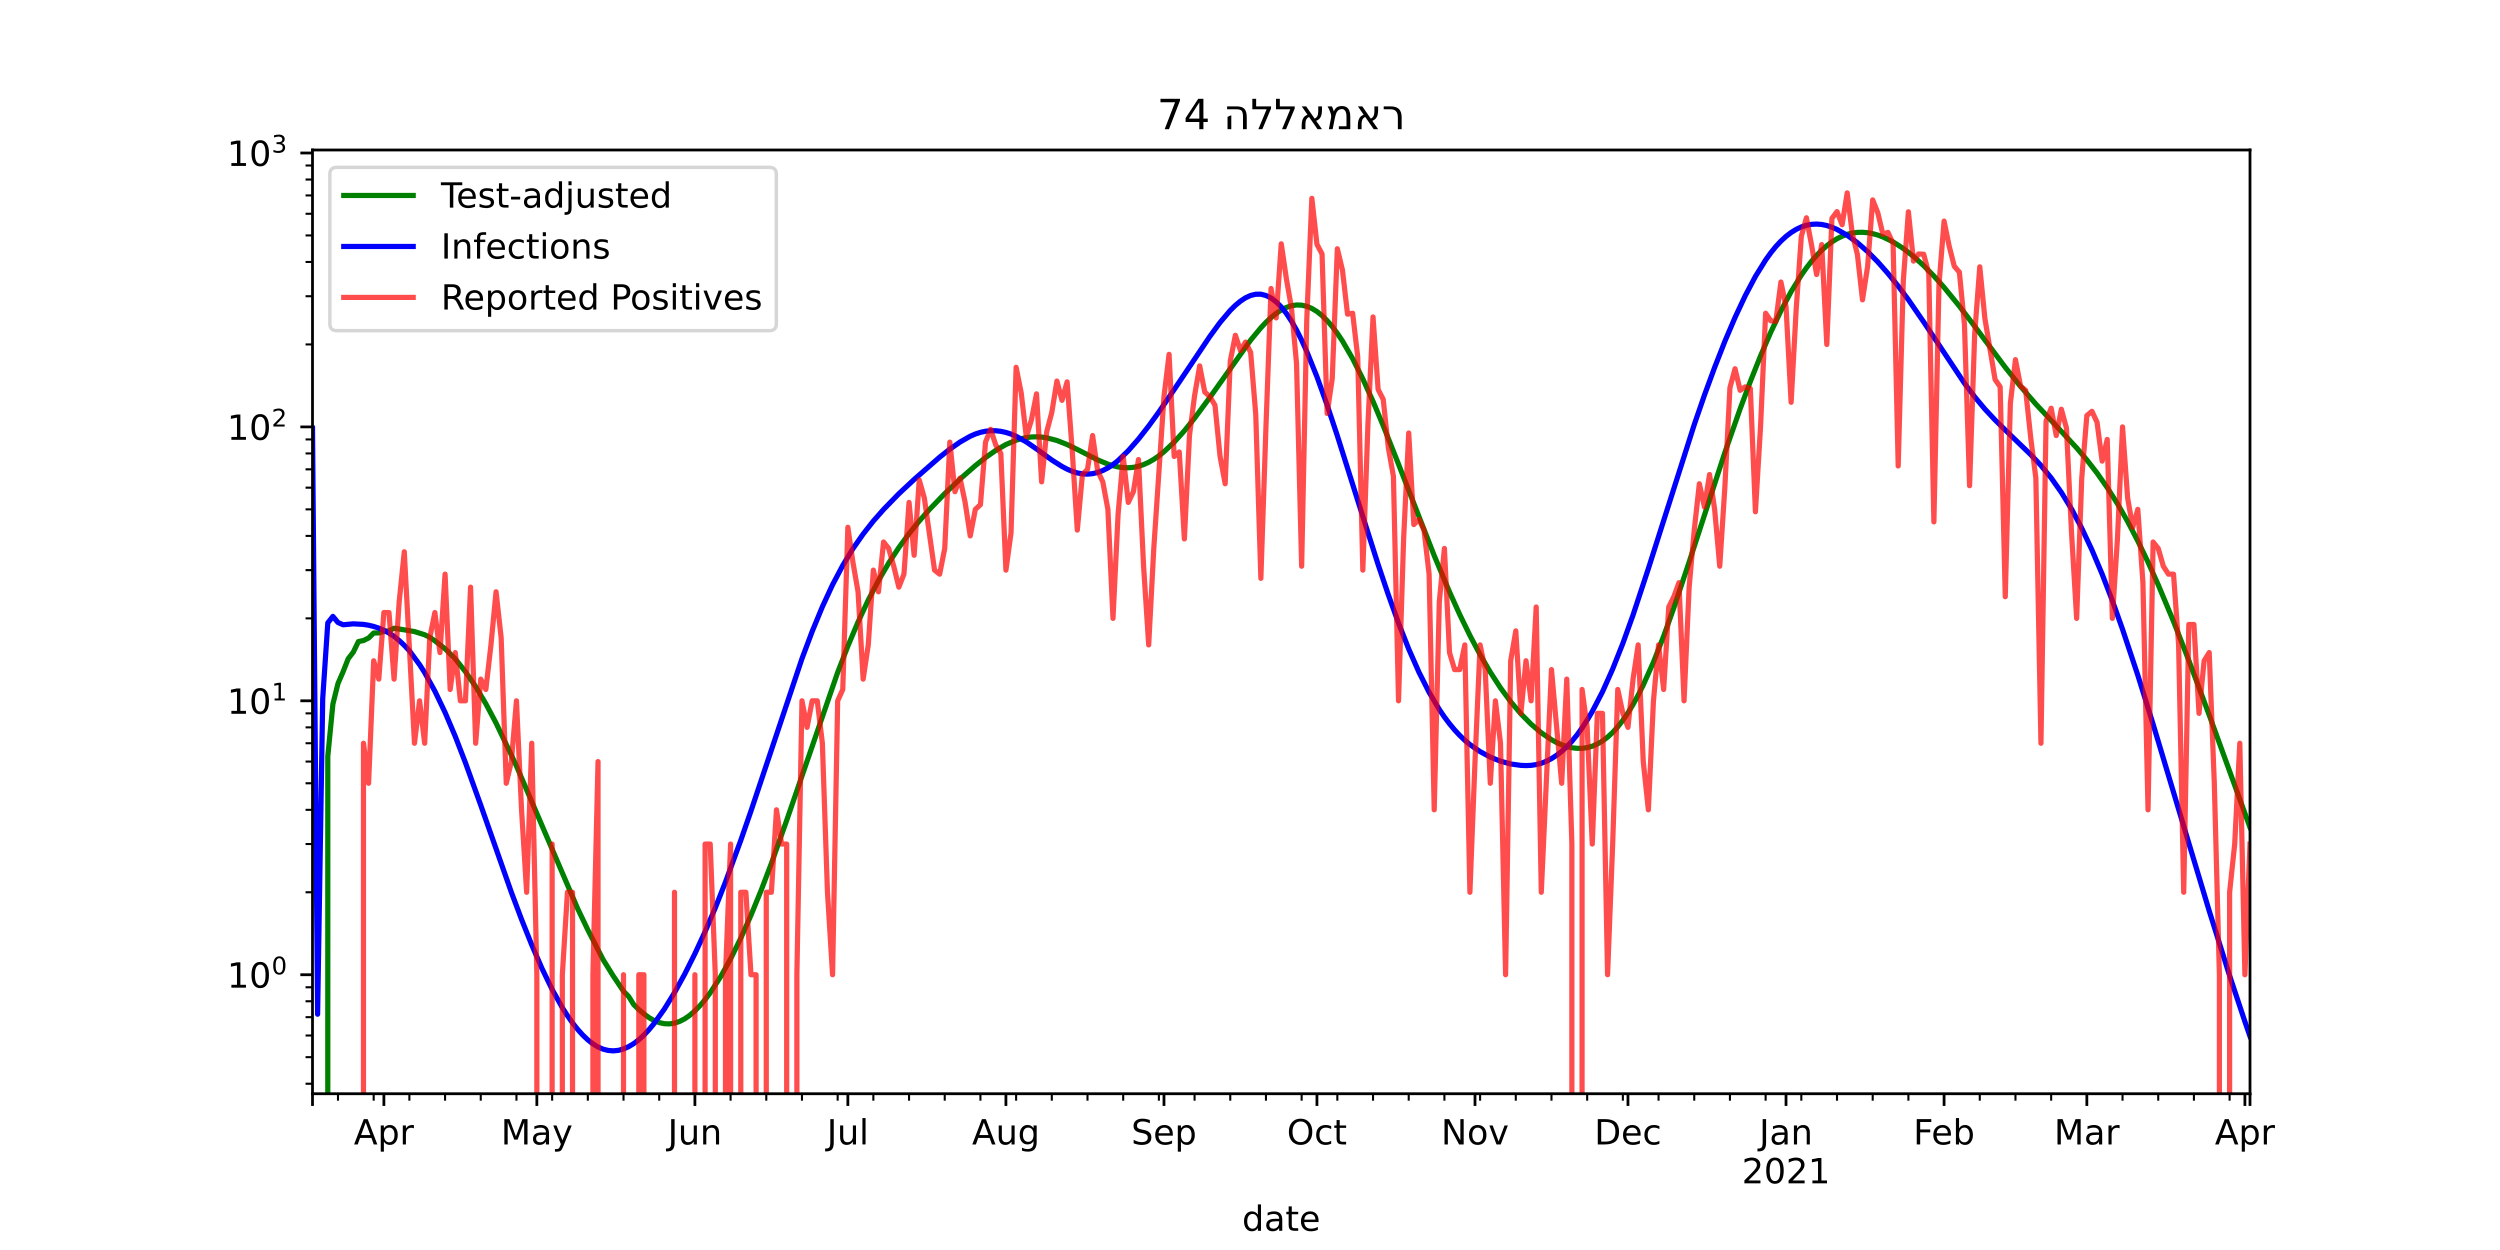 <?xml version="1.0" encoding="utf-8" standalone="no"?>
<!DOCTYPE svg PUBLIC "-//W3C//DTD SVG 1.1//EN"
  "http://www.w3.org/Graphics/SVG/1.1/DTD/svg11.dtd">
<!-- Created with matplotlib (https://matplotlib.org/) -->
<svg height="360pt" version="1.1" viewBox="0 0 720 360" width="720pt" xmlns="http://www.w3.org/2000/svg" xmlns:xlink="http://www.w3.org/1999/xlink">
 <defs>
  <style type="text/css">*{stroke-linecap:butt;stroke-linejoin:round;}</style>
 </defs>
 <g id="figure_1">
  <g id="patch_1">
   <path d="M 0 360 
L 720 360 
L 720 0 
L 0 0 
z
" style="fill:#ffffff;"/>
  </g>
  <g id="axes_1">
   <g id="patch_2">
    <path d="M 90 315 
L 648 315 
L 648 43.2 
L 90 43.2 
z
" style="fill:#ffffff;"/>
   </g>
   <g id="matplotlib.axis_1">
    <g id="xtick_1">
     <g id="line2d_1">
      <defs>
       <path d="M 0 0 
L 0 3.5 
" id="m8ca5c18ca2" style="stroke:#000000;stroke-width:0.8;"/>
      </defs>
      <g>
       <use style="stroke:#000000;stroke-width:0.8;" x="90" xlink:href="#m8ca5c18ca2" y="315"/>
      </g>
     </g>
    </g>
    <g id="xtick_2">
     <g id="line2d_2">
      <g>
       <use style="stroke:#000000;stroke-width:0.8;" x="110.558" xlink:href="#m8ca5c18ca2" y="315"/>
      </g>
     </g>
     <g id="text_1">
      <!-- Apr -->
      <g transform="translate(101.908 329.598)scale(0.1 -0.1)">
       <defs>
        <path d="M 34.188 63.188 
L 20.797 26.906 
L 47.609 26.906 
z
M 28.609 72.906 
L 39.797 72.906 
L 67.578 0 
L 57.328 0 
L 50.688 18.703 
L 17.828 18.703 
L 11.188 0 
L 0.781 0 
z
" id="DejaVuSans-65"/>
        <path d="M 18.109 8.203 
L 18.109 -20.797 
L 9.078 -20.797 
L 9.078 54.688 
L 18.109 54.688 
L 18.109 46.391 
Q 20.953 51.266 25.266 53.625 
Q 29.594 56 35.594 56 
Q 45.562 56 51.781 48.094 
Q 58.016 40.188 58.016 27.297 
Q 58.016 14.406 51.781 6.484 
Q 45.562 -1.422 35.594 -1.422 
Q 29.594 -1.422 25.266 0.953 
Q 20.953 3.328 18.109 8.203 
z
M 48.688 27.297 
Q 48.688 37.203 44.609 42.844 
Q 40.531 48.484 33.406 48.484 
Q 26.266 48.484 22.188 42.844 
Q 18.109 37.203 18.109 27.297 
Q 18.109 17.391 22.188 11.75 
Q 26.266 6.109 33.406 6.109 
Q 40.531 6.109 44.609 11.75 
Q 48.688 17.391 48.688 27.297 
z
" id="DejaVuSans-112"/>
        <path d="M 41.109 46.297 
Q 39.594 47.172 37.812 47.578 
Q 36.031 48 33.891 48 
Q 26.266 48 22.188 43.047 
Q 18.109 38.094 18.109 28.812 
L 18.109 0 
L 9.078 0 
L 9.078 54.688 
L 18.109 54.688 
L 18.109 46.188 
Q 20.953 51.172 25.484 53.578 
Q 30.031 56 36.531 56 
Q 37.453 56 38.578 55.875 
Q 39.703 55.766 41.062 55.516 
z
" id="DejaVuSans-114"/>
       </defs>
       <use xlink:href="#DejaVuSans-65"/>
       <use x="68.408" xlink:href="#DejaVuSans-112"/>
       <use x="131.885" xlink:href="#DejaVuSans-114"/>
      </g>
     </g>
    </g>
    <g id="xtick_3">
     <g id="line2d_3">
      <g>
       <use style="stroke:#000000;stroke-width:0.8;" x="154.611" xlink:href="#m8ca5c18ca2" y="315"/>
      </g>
     </g>
     <g id="text_2">
      <!-- May -->
      <g transform="translate(144.273 329.598)scale(0.1 -0.1)">
       <defs>
        <path d="M 9.812 72.906 
L 24.516 72.906 
L 43.109 23.297 
L 61.812 72.906 
L 76.516 72.906 
L 76.516 0 
L 66.891 0 
L 66.891 64.016 
L 48.094 14.016 
L 38.188 14.016 
L 19.391 64.016 
L 19.391 0 
L 9.812 0 
z
" id="DejaVuSans-77"/>
        <path d="M 34.281 27.484 
Q 23.391 27.484 19.188 25 
Q 14.984 22.516 14.984 16.5 
Q 14.984 11.719 18.141 8.906 
Q 21.297 6.109 26.703 6.109 
Q 34.188 6.109 38.703 11.406 
Q 43.219 16.703 43.219 25.484 
L 43.219 27.484 
z
M 52.203 31.203 
L 52.203 0 
L 43.219 0 
L 43.219 8.297 
Q 40.141 3.328 35.547 0.953 
Q 30.953 -1.422 24.312 -1.422 
Q 15.922 -1.422 10.953 3.297 
Q 6 8.016 6 15.922 
Q 6 25.141 12.172 29.828 
Q 18.359 34.516 30.609 34.516 
L 43.219 34.516 
L 43.219 35.406 
Q 43.219 41.609 39.141 45 
Q 35.062 48.391 27.688 48.391 
Q 23 48.391 18.547 47.266 
Q 14.109 46.141 10.016 43.891 
L 10.016 52.203 
Q 14.938 54.109 19.578 55.047 
Q 24.219 56 28.609 56 
Q 40.484 56 46.344 49.844 
Q 52.203 43.703 52.203 31.203 
z
" id="DejaVuSans-97"/>
        <path d="M 32.172 -5.078 
Q 28.375 -14.844 24.75 -17.812 
Q 21.141 -20.797 15.094 -20.797 
L 7.906 -20.797 
L 7.906 -13.281 
L 13.188 -13.281 
Q 16.891 -13.281 18.938 -11.516 
Q 21 -9.766 23.484 -3.219 
L 25.094 0.875 
L 2.984 54.688 
L 12.5 54.688 
L 29.594 11.922 
L 46.688 54.688 
L 56.203 54.688 
z
" id="DejaVuSans-121"/>
       </defs>
       <use xlink:href="#DejaVuSans-77"/>
       <use x="86.279" xlink:href="#DejaVuSans-97"/>
       <use x="147.559" xlink:href="#DejaVuSans-121"/>
      </g>
     </g>
    </g>
    <g id="xtick_4">
     <g id="line2d_4">
      <g>
       <use style="stroke:#000000;stroke-width:0.8;" x="200.132" xlink:href="#m8ca5c18ca2" y="315"/>
      </g>
     </g>
     <g id="text_3">
      <!-- Jun -->
      <g transform="translate(192.319 329.598)scale(0.1 -0.1)">
       <defs>
        <path d="M 9.812 72.906 
L 19.672 72.906 
L 19.672 5.078 
Q 19.672 -8.109 14.672 -14.062 
Q 9.672 -20.016 -1.422 -20.016 
L -5.172 -20.016 
L -5.172 -11.719 
L -2.094 -11.719 
Q 4.438 -11.719 7.125 -8.047 
Q 9.812 -4.391 9.812 5.078 
z
" id="DejaVuSans-74"/>
        <path d="M 8.5 21.578 
L 8.5 54.688 
L 17.484 54.688 
L 17.484 21.922 
Q 17.484 14.156 20.5 10.266 
Q 23.531 6.391 29.594 6.391 
Q 36.859 6.391 41.078 11.031 
Q 45.312 15.672 45.312 23.688 
L 45.312 54.688 
L 54.297 54.688 
L 54.297 0 
L 45.312 0 
L 45.312 8.406 
Q 42.047 3.422 37.719 1 
Q 33.406 -1.422 27.688 -1.422 
Q 18.266 -1.422 13.375 4.438 
Q 8.5 10.297 8.5 21.578 
z
M 31.109 56 
z
" id="DejaVuSans-117"/>
        <path d="M 54.891 33.016 
L 54.891 0 
L 45.906 0 
L 45.906 32.719 
Q 45.906 40.484 42.875 44.328 
Q 39.844 48.188 33.797 48.188 
Q 26.516 48.188 22.312 43.547 
Q 18.109 38.922 18.109 30.906 
L 18.109 0 
L 9.078 0 
L 9.078 54.688 
L 18.109 54.688 
L 18.109 46.188 
Q 21.344 51.125 25.703 53.562 
Q 30.078 56 35.797 56 
Q 45.219 56 50.047 50.172 
Q 54.891 44.344 54.891 33.016 
z
" id="DejaVuSans-110"/>
       </defs>
       <use xlink:href="#DejaVuSans-74"/>
       <use x="29.492" xlink:href="#DejaVuSans-117"/>
       <use x="92.871" xlink:href="#DejaVuSans-110"/>
      </g>
     </g>
    </g>
    <g id="xtick_5">
     <g id="line2d_5">
      <g>
       <use style="stroke:#000000;stroke-width:0.8;" x="244.184" xlink:href="#m8ca5c18ca2" y="315"/>
      </g>
     </g>
     <g id="text_4">
      <!-- Jul -->
      <g transform="translate(238.151 329.598)scale(0.1 -0.1)">
       <defs>
        <path d="M 9.422 75.984 
L 18.406 75.984 
L 18.406 0 
L 9.422 0 
z
" id="DejaVuSans-108"/>
       </defs>
       <use xlink:href="#DejaVuSans-74"/>
       <use x="29.492" xlink:href="#DejaVuSans-117"/>
       <use x="92.871" xlink:href="#DejaVuSans-108"/>
      </g>
     </g>
    </g>
    <g id="xtick_6">
     <g id="line2d_6">
      <g>
       <use style="stroke:#000000;stroke-width:0.8;" x="289.705" xlink:href="#m8ca5c18ca2" y="315"/>
      </g>
     </g>
     <g id="text_5">
      <!-- Aug -->
      <g transform="translate(279.942 329.598)scale(0.1 -0.1)">
       <defs>
        <path d="M 45.406 27.984 
Q 45.406 37.75 41.375 43.109 
Q 37.359 48.484 30.078 48.484 
Q 22.859 48.484 18.828 43.109 
Q 14.797 37.75 14.797 27.984 
Q 14.797 18.266 18.828 12.891 
Q 22.859 7.516 30.078 7.516 
Q 37.359 7.516 41.375 12.891 
Q 45.406 18.266 45.406 27.984 
z
M 54.391 6.781 
Q 54.391 -7.172 48.188 -13.984 
Q 42 -20.797 29.203 -20.797 
Q 24.469 -20.797 20.266 -20.094 
Q 16.062 -19.391 12.109 -17.922 
L 12.109 -9.188 
Q 16.062 -11.328 19.922 -12.344 
Q 23.781 -13.375 27.781 -13.375 
Q 36.625 -13.375 41.016 -8.766 
Q 45.406 -4.156 45.406 5.172 
L 45.406 9.625 
Q 42.625 4.781 38.281 2.391 
Q 33.938 0 27.875 0 
Q 17.828 0 11.672 7.656 
Q 5.516 15.328 5.516 27.984 
Q 5.516 40.672 11.672 48.328 
Q 17.828 56 27.875 56 
Q 33.938 56 38.281 53.609 
Q 42.625 51.219 45.406 46.391 
L 45.406 54.688 
L 54.391 54.688 
z
" id="DejaVuSans-103"/>
       </defs>
       <use xlink:href="#DejaVuSans-65"/>
       <use x="68.408" xlink:href="#DejaVuSans-117"/>
       <use x="131.787" xlink:href="#DejaVuSans-103"/>
      </g>
     </g>
    </g>
    <g id="xtick_7">
     <g id="line2d_7">
      <g>
       <use style="stroke:#000000;stroke-width:0.8;" x="335.226" xlink:href="#m8ca5c18ca2" y="315"/>
      </g>
     </g>
     <g id="text_6">
      <!-- Sep -->
      <g transform="translate(325.801 329.598)scale(0.1 -0.1)">
       <defs>
        <path d="M 53.516 70.516 
L 53.516 60.891 
Q 47.906 63.578 42.922 64.891 
Q 37.938 66.219 33.297 66.219 
Q 25.25 66.219 20.875 63.094 
Q 16.5 59.969 16.5 54.203 
Q 16.5 49.359 19.406 46.891 
Q 22.312 44.438 30.422 42.922 
L 36.375 41.703 
Q 47.406 39.594 52.656 34.297 
Q 57.906 29 57.906 20.125 
Q 57.906 9.516 50.797 4.047 
Q 43.703 -1.422 29.984 -1.422 
Q 24.812 -1.422 18.969 -0.25 
Q 13.141 0.922 6.891 3.219 
L 6.891 13.375 
Q 12.891 10.016 18.656 8.297 
Q 24.422 6.594 29.984 6.594 
Q 38.422 6.594 43.016 9.906 
Q 47.609 13.234 47.609 19.391 
Q 47.609 24.75 44.312 27.781 
Q 41.016 30.812 33.5 32.328 
L 27.484 33.5 
Q 16.453 35.688 11.516 40.375 
Q 6.594 45.062 6.594 53.422 
Q 6.594 63.094 13.406 68.656 
Q 20.219 74.219 32.172 74.219 
Q 37.312 74.219 42.625 73.281 
Q 47.953 72.359 53.516 70.516 
z
" id="DejaVuSans-83"/>
        <path d="M 56.203 29.594 
L 56.203 25.203 
L 14.891 25.203 
Q 15.484 15.922 20.484 11.062 
Q 25.484 6.203 34.422 6.203 
Q 39.594 6.203 44.453 7.469 
Q 49.312 8.734 54.109 11.281 
L 54.109 2.781 
Q 49.266 0.734 44.188 -0.344 
Q 39.109 -1.422 33.891 -1.422 
Q 20.797 -1.422 13.156 6.188 
Q 5.516 13.812 5.516 26.812 
Q 5.516 40.234 12.766 48.109 
Q 20.016 56 32.328 56 
Q 43.359 56 49.781 48.891 
Q 56.203 41.797 56.203 29.594 
z
M 47.219 32.234 
Q 47.125 39.594 43.094 43.984 
Q 39.062 48.391 32.422 48.391 
Q 24.906 48.391 20.391 44.141 
Q 15.875 39.891 15.188 32.172 
z
" id="DejaVuSans-101"/>
       </defs>
       <use xlink:href="#DejaVuSans-83"/>
       <use x="63.477" xlink:href="#DejaVuSans-101"/>
       <use x="125" xlink:href="#DejaVuSans-112"/>
      </g>
     </g>
    </g>
    <g id="xtick_8">
     <g id="line2d_8">
      <g>
       <use style="stroke:#000000;stroke-width:0.8;" x="379.279" xlink:href="#m8ca5c18ca2" y="315"/>
      </g>
     </g>
     <g id="text_7">
      <!-- Oct -->
      <g transform="translate(370.634 329.598)scale(0.1 -0.1)">
       <defs>
        <path d="M 39.406 66.219 
Q 28.656 66.219 22.328 58.203 
Q 16.016 50.203 16.016 36.375 
Q 16.016 22.609 22.328 14.594 
Q 28.656 6.594 39.406 6.594 
Q 50.141 6.594 56.422 14.594 
Q 62.703 22.609 62.703 36.375 
Q 62.703 50.203 56.422 58.203 
Q 50.141 66.219 39.406 66.219 
z
M 39.406 74.219 
Q 54.734 74.219 63.906 63.938 
Q 73.094 53.656 73.094 36.375 
Q 73.094 19.141 63.906 8.859 
Q 54.734 -1.422 39.406 -1.422 
Q 24.031 -1.422 14.812 8.828 
Q 5.609 19.094 5.609 36.375 
Q 5.609 53.656 14.812 63.938 
Q 24.031 74.219 39.406 74.219 
z
" id="DejaVuSans-79"/>
        <path d="M 48.781 52.594 
L 48.781 44.188 
Q 44.969 46.297 41.141 47.344 
Q 37.312 48.391 33.406 48.391 
Q 24.656 48.391 19.812 42.844 
Q 14.984 37.312 14.984 27.297 
Q 14.984 17.281 19.812 11.734 
Q 24.656 6.203 33.406 6.203 
Q 37.312 6.203 41.141 7.25 
Q 44.969 8.297 48.781 10.406 
L 48.781 2.094 
Q 45.016 0.344 40.984 -0.531 
Q 36.969 -1.422 32.422 -1.422 
Q 20.062 -1.422 12.781 6.344 
Q 5.516 14.109 5.516 27.297 
Q 5.516 40.672 12.859 48.328 
Q 20.219 56 33.016 56 
Q 37.156 56 41.109 55.141 
Q 45.062 54.297 48.781 52.594 
z
" id="DejaVuSans-99"/>
        <path d="M 18.312 70.219 
L 18.312 54.688 
L 36.812 54.688 
L 36.812 47.703 
L 18.312 47.703 
L 18.312 18.016 
Q 18.312 11.328 20.141 9.422 
Q 21.969 7.516 27.594 7.516 
L 36.812 7.516 
L 36.812 0 
L 27.594 0 
Q 17.188 0 13.234 3.875 
Q 9.281 7.766 9.281 18.016 
L 9.281 47.703 
L 2.688 47.703 
L 2.688 54.688 
L 9.281 54.688 
L 9.281 70.219 
z
" id="DejaVuSans-116"/>
       </defs>
       <use xlink:href="#DejaVuSans-79"/>
       <use x="78.711" xlink:href="#DejaVuSans-99"/>
       <use x="133.691" xlink:href="#DejaVuSans-116"/>
      </g>
     </g>
    </g>
    <g id="xtick_9">
     <g id="line2d_9">
      <g>
       <use style="stroke:#000000;stroke-width:0.8;" x="424.8" xlink:href="#m8ca5c18ca2" y="315"/>
      </g>
     </g>
     <g id="text_8">
      <!-- Nov -->
      <g transform="translate(415.041 329.598)scale(0.1 -0.1)">
       <defs>
        <path d="M 9.812 72.906 
L 23.094 72.906 
L 55.422 11.922 
L 55.422 72.906 
L 64.984 72.906 
L 64.984 0 
L 51.703 0 
L 19.391 60.984 
L 19.391 0 
L 9.812 0 
z
" id="DejaVuSans-78"/>
        <path d="M 30.609 48.391 
Q 23.391 48.391 19.188 42.75 
Q 14.984 37.109 14.984 27.297 
Q 14.984 17.484 19.156 11.844 
Q 23.344 6.203 30.609 6.203 
Q 37.797 6.203 41.984 11.859 
Q 46.188 17.531 46.188 27.297 
Q 46.188 37.016 41.984 42.703 
Q 37.797 48.391 30.609 48.391 
z
M 30.609 56 
Q 42.328 56 49.016 48.375 
Q 55.719 40.766 55.719 27.297 
Q 55.719 13.875 49.016 6.219 
Q 42.328 -1.422 30.609 -1.422 
Q 18.844 -1.422 12.172 6.219 
Q 5.516 13.875 5.516 27.297 
Q 5.516 40.766 12.172 48.375 
Q 18.844 56 30.609 56 
z
" id="DejaVuSans-111"/>
        <path d="M 2.984 54.688 
L 12.5 54.688 
L 29.594 8.797 
L 46.688 54.688 
L 56.203 54.688 
L 35.688 0 
L 23.484 0 
z
" id="DejaVuSans-118"/>
       </defs>
       <use xlink:href="#DejaVuSans-78"/>
       <use x="74.805" xlink:href="#DejaVuSans-111"/>
       <use x="135.986" xlink:href="#DejaVuSans-118"/>
      </g>
     </g>
    </g>
    <g id="xtick_10">
     <g id="line2d_10">
      <g>
       <use style="stroke:#000000;stroke-width:0.8;" x="468.853" xlink:href="#m8ca5c18ca2" y="315"/>
      </g>
     </g>
     <g id="text_9">
      <!-- Dec -->
      <g transform="translate(459.177 329.598)scale(0.1 -0.1)">
       <defs>
        <path d="M 19.672 64.797 
L 19.672 8.109 
L 31.594 8.109 
Q 46.688 8.109 53.688 14.938 
Q 60.688 21.781 60.688 36.531 
Q 60.688 51.172 53.688 57.984 
Q 46.688 64.797 31.594 64.797 
z
M 9.812 72.906 
L 30.078 72.906 
Q 51.266 72.906 61.172 64.094 
Q 71.094 55.281 71.094 36.531 
Q 71.094 17.672 61.125 8.828 
Q 51.172 0 30.078 0 
L 9.812 0 
z
" id="DejaVuSans-68"/>
       </defs>
       <use xlink:href="#DejaVuSans-68"/>
       <use x="77.002" xlink:href="#DejaVuSans-101"/>
       <use x="138.525" xlink:href="#DejaVuSans-99"/>
      </g>
     </g>
    </g>
    <g id="xtick_11">
     <g id="line2d_11">
      <g>
       <use style="stroke:#000000;stroke-width:0.8;" x="514.374" xlink:href="#m8ca5c18ca2" y="315"/>
      </g>
     </g>
     <g id="text_10">
      <!-- Jan -->
      <g transform="translate(506.666 329.598)scale(0.1 -0.1)">
       <use xlink:href="#DejaVuSans-74"/>
       <use x="29.492" xlink:href="#DejaVuSans-97"/>
       <use x="90.771" xlink:href="#DejaVuSans-110"/>
      </g>
      <!-- 2021 -->
      <g transform="translate(501.649 340.796)scale(0.1 -0.1)">
       <defs>
        <path d="M 19.188 8.297 
L 53.609 8.297 
L 53.609 0 
L 7.328 0 
L 7.328 8.297 
Q 12.938 14.109 22.625 23.891 
Q 32.328 33.688 34.812 36.531 
Q 39.547 41.844 41.422 45.531 
Q 43.312 49.219 43.312 52.781 
Q 43.312 58.594 39.234 62.25 
Q 35.156 65.922 28.609 65.922 
Q 23.969 65.922 18.812 64.312 
Q 13.672 62.703 7.812 59.422 
L 7.812 69.391 
Q 13.766 71.781 18.938 73 
Q 24.125 74.219 28.422 74.219 
Q 39.75 74.219 46.484 68.547 
Q 53.219 62.891 53.219 53.422 
Q 53.219 48.922 51.531 44.891 
Q 49.859 40.875 45.406 35.406 
Q 44.188 33.984 37.641 27.219 
Q 31.109 20.453 19.188 8.297 
z
" id="DejaVuSans-50"/>
        <path d="M 31.781 66.406 
Q 24.172 66.406 20.328 58.906 
Q 16.5 51.422 16.5 36.375 
Q 16.5 21.391 20.328 13.891 
Q 24.172 6.391 31.781 6.391 
Q 39.453 6.391 43.281 13.891 
Q 47.125 21.391 47.125 36.375 
Q 47.125 51.422 43.281 58.906 
Q 39.453 66.406 31.781 66.406 
z
M 31.781 74.219 
Q 44.047 74.219 50.516 64.516 
Q 56.984 54.828 56.984 36.375 
Q 56.984 17.969 50.516 8.266 
Q 44.047 -1.422 31.781 -1.422 
Q 19.531 -1.422 13.062 8.266 
Q 6.594 17.969 6.594 36.375 
Q 6.594 54.828 13.062 64.516 
Q 19.531 74.219 31.781 74.219 
z
" id="DejaVuSans-48"/>
        <path d="M 12.406 8.297 
L 28.516 8.297 
L 28.516 63.922 
L 10.984 60.406 
L 10.984 69.391 
L 28.422 72.906 
L 38.281 72.906 
L 38.281 8.297 
L 54.391 8.297 
L 54.391 0 
L 12.406 0 
z
" id="DejaVuSans-49"/>
       </defs>
       <use xlink:href="#DejaVuSans-50"/>
       <use x="63.623" xlink:href="#DejaVuSans-48"/>
       <use x="127.246" xlink:href="#DejaVuSans-50"/>
       <use x="190.869" xlink:href="#DejaVuSans-49"/>
      </g>
     </g>
    </g>
    <g id="xtick_12">
     <g id="line2d_12">
      <g>
       <use style="stroke:#000000;stroke-width:0.8;" x="559.895" xlink:href="#m8ca5c18ca2" y="315"/>
      </g>
     </g>
     <g id="text_11">
      <!-- Feb -->
      <g transform="translate(551.043 329.598)scale(0.1 -0.1)">
       <defs>
        <path d="M 9.812 72.906 
L 51.703 72.906 
L 51.703 64.594 
L 19.672 64.594 
L 19.672 43.109 
L 48.578 43.109 
L 48.578 34.812 
L 19.672 34.812 
L 19.672 0 
L 9.812 0 
z
" id="DejaVuSans-70"/>
        <path d="M 48.688 27.297 
Q 48.688 37.203 44.609 42.844 
Q 40.531 48.484 33.406 48.484 
Q 26.266 48.484 22.188 42.844 
Q 18.109 37.203 18.109 27.297 
Q 18.109 17.391 22.188 11.75 
Q 26.266 6.109 33.406 6.109 
Q 40.531 6.109 44.609 11.75 
Q 48.688 17.391 48.688 27.297 
z
M 18.109 46.391 
Q 20.953 51.266 25.266 53.625 
Q 29.594 56 35.594 56 
Q 45.562 56 51.781 48.094 
Q 58.016 40.188 58.016 27.297 
Q 58.016 14.406 51.781 6.484 
Q 45.562 -1.422 35.594 -1.422 
Q 29.594 -1.422 25.266 0.953 
Q 20.953 3.328 18.109 8.203 
L 18.109 0 
L 9.078 0 
L 9.078 75.984 
L 18.109 75.984 
z
" id="DejaVuSans-98"/>
       </defs>
       <use xlink:href="#DejaVuSans-70"/>
       <use x="52.02" xlink:href="#DejaVuSans-101"/>
       <use x="113.543" xlink:href="#DejaVuSans-98"/>
      </g>
     </g>
    </g>
    <g id="xtick_13">
     <g id="line2d_13">
      <g>
       <use style="stroke:#000000;stroke-width:0.8;" x="601.011" xlink:href="#m8ca5c18ca2" y="315"/>
      </g>
     </g>
     <g id="text_12">
      <!-- Mar -->
      <g transform="translate(591.577 329.598)scale(0.1 -0.1)">
       <use xlink:href="#DejaVuSans-77"/>
       <use x="86.279" xlink:href="#DejaVuSans-97"/>
       <use x="147.559" xlink:href="#DejaVuSans-114"/>
      </g>
     </g>
    </g>
    <g id="xtick_14">
     <g id="line2d_14">
      <g>
       <use style="stroke:#000000;stroke-width:0.8;" x="646.532" xlink:href="#m8ca5c18ca2" y="315"/>
      </g>
     </g>
     <g id="text_13">
      <!-- Apr -->
      <g transform="translate(637.882 329.598)scale(0.1 -0.1)">
       <use xlink:href="#DejaVuSans-65"/>
       <use x="68.408" xlink:href="#DejaVuSans-112"/>
       <use x="131.885" xlink:href="#DejaVuSans-114"/>
      </g>
     </g>
    </g>
    <g id="xtick_15">
     <g id="line2d_15">
      <g>
       <use style="stroke:#000000;stroke-width:0.8;" x="648" xlink:href="#m8ca5c18ca2" y="315"/>
      </g>
     </g>
    </g>
    <g id="xtick_16">
     <g id="line2d_16">
      <defs>
       <path d="M 0 0 
L 0 2 
" id="me22300b101" style="stroke:#000000;stroke-width:0.6;"/>
      </defs>
      <g>
       <use style="stroke:#000000;stroke-width:0.6;" x="97.342" xlink:href="#me22300b101" y="315"/>
      </g>
     </g>
    </g>
    <g id="xtick_17">
     <g id="line2d_17">
      <g>
       <use style="stroke:#000000;stroke-width:0.6;" x="107.621" xlink:href="#me22300b101" y="315"/>
      </g>
     </g>
    </g>
    <g id="xtick_18">
     <g id="line2d_18">
      <g>
       <use style="stroke:#000000;stroke-width:0.6;" x="117.9" xlink:href="#me22300b101" y="315"/>
      </g>
     </g>
    </g>
    <g id="xtick_19">
     <g id="line2d_19">
      <g>
       <use style="stroke:#000000;stroke-width:0.6;" x="128.179" xlink:href="#me22300b101" y="315"/>
      </g>
     </g>
    </g>
    <g id="xtick_20">
     <g id="line2d_20">
      <g>
       <use style="stroke:#000000;stroke-width:0.6;" x="138.458" xlink:href="#me22300b101" y="315"/>
      </g>
     </g>
    </g>
    <g id="xtick_21">
     <g id="line2d_21">
      <g>
       <use style="stroke:#000000;stroke-width:0.6;" x="148.737" xlink:href="#me22300b101" y="315"/>
      </g>
     </g>
    </g>
    <g id="xtick_22">
     <g id="line2d_22">
      <g>
       <use style="stroke:#000000;stroke-width:0.6;" x="159.016" xlink:href="#me22300b101" y="315"/>
      </g>
     </g>
    </g>
    <g id="xtick_23">
     <g id="line2d_23">
      <g>
       <use style="stroke:#000000;stroke-width:0.6;" x="169.295" xlink:href="#me22300b101" y="315"/>
      </g>
     </g>
    </g>
    <g id="xtick_24">
     <g id="line2d_24">
      <g>
       <use style="stroke:#000000;stroke-width:0.6;" x="179.574" xlink:href="#me22300b101" y="315"/>
      </g>
     </g>
    </g>
    <g id="xtick_25">
     <g id="line2d_25">
      <g>
       <use style="stroke:#000000;stroke-width:0.6;" x="189.853" xlink:href="#me22300b101" y="315"/>
      </g>
     </g>
    </g>
    <g id="xtick_26">
     <g id="line2d_26">
      <g>
       <use style="stroke:#000000;stroke-width:0.6;" x="210.411" xlink:href="#me22300b101" y="315"/>
      </g>
     </g>
    </g>
    <g id="xtick_27">
     <g id="line2d_27">
      <g>
       <use style="stroke:#000000;stroke-width:0.6;" x="220.689" xlink:href="#me22300b101" y="315"/>
      </g>
     </g>
    </g>
    <g id="xtick_28">
     <g id="line2d_28">
      <g>
       <use style="stroke:#000000;stroke-width:0.6;" x="230.968" xlink:href="#me22300b101" y="315"/>
      </g>
     </g>
    </g>
    <g id="xtick_29">
     <g id="line2d_29">
      <g>
       <use style="stroke:#000000;stroke-width:0.6;" x="241.247" xlink:href="#me22300b101" y="315"/>
      </g>
     </g>
    </g>
    <g id="xtick_30">
     <g id="line2d_30">
      <g>
       <use style="stroke:#000000;stroke-width:0.6;" x="251.526" xlink:href="#me22300b101" y="315"/>
      </g>
     </g>
    </g>
    <g id="xtick_31">
     <g id="line2d_31">
      <g>
       <use style="stroke:#000000;stroke-width:0.6;" x="261.805" xlink:href="#me22300b101" y="315"/>
      </g>
     </g>
    </g>
    <g id="xtick_32">
     <g id="line2d_32">
      <g>
       <use style="stroke:#000000;stroke-width:0.6;" x="272.084" xlink:href="#me22300b101" y="315"/>
      </g>
     </g>
    </g>
    <g id="xtick_33">
     <g id="line2d_33">
      <g>
       <use style="stroke:#000000;stroke-width:0.6;" x="282.363" xlink:href="#me22300b101" y="315"/>
      </g>
     </g>
    </g>
    <g id="xtick_34">
     <g id="line2d_34">
      <g>
       <use style="stroke:#000000;stroke-width:0.6;" x="292.642" xlink:href="#me22300b101" y="315"/>
      </g>
     </g>
    </g>
    <g id="xtick_35">
     <g id="line2d_35">
      <g>
       <use style="stroke:#000000;stroke-width:0.6;" x="302.921" xlink:href="#me22300b101" y="315"/>
      </g>
     </g>
    </g>
    <g id="xtick_36">
     <g id="line2d_36">
      <g>
       <use style="stroke:#000000;stroke-width:0.6;" x="313.2" xlink:href="#me22300b101" y="315"/>
      </g>
     </g>
    </g>
    <g id="xtick_37">
     <g id="line2d_37">
      <g>
       <use style="stroke:#000000;stroke-width:0.6;" x="323.479" xlink:href="#me22300b101" y="315"/>
      </g>
     </g>
    </g>
    <g id="xtick_38">
     <g id="line2d_38">
      <g>
       <use style="stroke:#000000;stroke-width:0.6;" x="333.758" xlink:href="#me22300b101" y="315"/>
      </g>
     </g>
    </g>
    <g id="xtick_39">
     <g id="line2d_39">
      <g>
       <use style="stroke:#000000;stroke-width:0.6;" x="344.037" xlink:href="#me22300b101" y="315"/>
      </g>
     </g>
    </g>
    <g id="xtick_40">
     <g id="line2d_40">
      <g>
       <use style="stroke:#000000;stroke-width:0.6;" x="354.316" xlink:href="#me22300b101" y="315"/>
      </g>
     </g>
    </g>
    <g id="xtick_41">
     <g id="line2d_41">
      <g>
       <use style="stroke:#000000;stroke-width:0.6;" x="364.595" xlink:href="#me22300b101" y="315"/>
      </g>
     </g>
    </g>
    <g id="xtick_42">
     <g id="line2d_42">
      <g>
       <use style="stroke:#000000;stroke-width:0.6;" x="374.874" xlink:href="#me22300b101" y="315"/>
      </g>
     </g>
    </g>
    <g id="xtick_43">
     <g id="line2d_43">
      <g>
       <use style="stroke:#000000;stroke-width:0.6;" x="385.153" xlink:href="#me22300b101" y="315"/>
      </g>
     </g>
    </g>
    <g id="xtick_44">
     <g id="line2d_44">
      <g>
       <use style="stroke:#000000;stroke-width:0.6;" x="395.432" xlink:href="#me22300b101" y="315"/>
      </g>
     </g>
    </g>
    <g id="xtick_45">
     <g id="line2d_45">
      <g>
       <use style="stroke:#000000;stroke-width:0.6;" x="405.711" xlink:href="#me22300b101" y="315"/>
      </g>
     </g>
    </g>
    <g id="xtick_46">
     <g id="line2d_46">
      <g>
       <use style="stroke:#000000;stroke-width:0.6;" x="415.989" xlink:href="#me22300b101" y="315"/>
      </g>
     </g>
    </g>
    <g id="xtick_47">
     <g id="line2d_47">
      <g>
       <use style="stroke:#000000;stroke-width:0.6;" x="426.268" xlink:href="#me22300b101" y="315"/>
      </g>
     </g>
    </g>
    <g id="xtick_48">
     <g id="line2d_48">
      <g>
       <use style="stroke:#000000;stroke-width:0.6;" x="436.547" xlink:href="#me22300b101" y="315"/>
      </g>
     </g>
    </g>
    <g id="xtick_49">
     <g id="line2d_49">
      <g>
       <use style="stroke:#000000;stroke-width:0.6;" x="446.826" xlink:href="#me22300b101" y="315"/>
      </g>
     </g>
    </g>
    <g id="xtick_50">
     <g id="line2d_50">
      <g>
       <use style="stroke:#000000;stroke-width:0.6;" x="457.105" xlink:href="#me22300b101" y="315"/>
      </g>
     </g>
    </g>
    <g id="xtick_51">
     <g id="line2d_51">
      <g>
       <use style="stroke:#000000;stroke-width:0.6;" x="467.384" xlink:href="#me22300b101" y="315"/>
      </g>
     </g>
    </g>
    <g id="xtick_52">
     <g id="line2d_52">
      <g>
       <use style="stroke:#000000;stroke-width:0.6;" x="477.663" xlink:href="#me22300b101" y="315"/>
      </g>
     </g>
    </g>
    <g id="xtick_53">
     <g id="line2d_53">
      <g>
       <use style="stroke:#000000;stroke-width:0.6;" x="487.942" xlink:href="#me22300b101" y="315"/>
      </g>
     </g>
    </g>
    <g id="xtick_54">
     <g id="line2d_54">
      <g>
       <use style="stroke:#000000;stroke-width:0.6;" x="498.221" xlink:href="#me22300b101" y="315"/>
      </g>
     </g>
    </g>
    <g id="xtick_55">
     <g id="line2d_55">
      <g>
       <use style="stroke:#000000;stroke-width:0.6;" x="508.5" xlink:href="#me22300b101" y="315"/>
      </g>
     </g>
    </g>
    <g id="xtick_56">
     <g id="line2d_56">
      <g>
       <use style="stroke:#000000;stroke-width:0.6;" x="518.779" xlink:href="#me22300b101" y="315"/>
      </g>
     </g>
    </g>
    <g id="xtick_57">
     <g id="line2d_57">
      <g>
       <use style="stroke:#000000;stroke-width:0.6;" x="529.058" xlink:href="#me22300b101" y="315"/>
      </g>
     </g>
    </g>
    <g id="xtick_58">
     <g id="line2d_58">
      <g>
       <use style="stroke:#000000;stroke-width:0.6;" x="539.337" xlink:href="#me22300b101" y="315"/>
      </g>
     </g>
    </g>
    <g id="xtick_59">
     <g id="line2d_59">
      <g>
       <use style="stroke:#000000;stroke-width:0.6;" x="549.616" xlink:href="#me22300b101" y="315"/>
      </g>
     </g>
    </g>
    <g id="xtick_60">
     <g id="line2d_60">
      <g>
       <use style="stroke:#000000;stroke-width:0.6;" x="570.174" xlink:href="#me22300b101" y="315"/>
      </g>
     </g>
    </g>
    <g id="xtick_61">
     <g id="line2d_61">
      <g>
       <use style="stroke:#000000;stroke-width:0.6;" x="580.453" xlink:href="#me22300b101" y="315"/>
      </g>
     </g>
    </g>
    <g id="xtick_62">
     <g id="line2d_62">
      <g>
       <use style="stroke:#000000;stroke-width:0.6;" x="590.732" xlink:href="#me22300b101" y="315"/>
      </g>
     </g>
    </g>
    <g id="xtick_63">
     <g id="line2d_63">
      <g>
       <use style="stroke:#000000;stroke-width:0.6;" x="611.289" xlink:href="#me22300b101" y="315"/>
      </g>
     </g>
    </g>
    <g id="xtick_64">
     <g id="line2d_64">
      <g>
       <use style="stroke:#000000;stroke-width:0.6;" x="621.568" xlink:href="#me22300b101" y="315"/>
      </g>
     </g>
    </g>
    <g id="xtick_65">
     <g id="line2d_65">
      <g>
       <use style="stroke:#000000;stroke-width:0.6;" x="631.847" xlink:href="#me22300b101" y="315"/>
      </g>
     </g>
    </g>
    <g id="xtick_66">
     <g id="line2d_66">
      <g>
       <use style="stroke:#000000;stroke-width:0.6;" x="642.126" xlink:href="#me22300b101" y="315"/>
      </g>
     </g>
    </g>
    <g id="text_14">
     <!-- date -->
     <g transform="translate(357.725 354.474)scale(0.1 -0.1)">
      <defs>
       <path d="M 45.406 46.391 
L 45.406 75.984 
L 54.391 75.984 
L 54.391 0 
L 45.406 0 
L 45.406 8.203 
Q 42.578 3.328 38.25 0.953 
Q 33.938 -1.422 27.875 -1.422 
Q 17.969 -1.422 11.734 6.484 
Q 5.516 14.406 5.516 27.297 
Q 5.516 40.188 11.734 48.094 
Q 17.969 56 27.875 56 
Q 33.938 56 38.25 53.625 
Q 42.578 51.266 45.406 46.391 
z
M 14.797 27.297 
Q 14.797 17.391 18.875 11.75 
Q 22.953 6.109 30.078 6.109 
Q 37.203 6.109 41.297 11.75 
Q 45.406 17.391 45.406 27.297 
Q 45.406 37.203 41.297 42.844 
Q 37.203 48.484 30.078 48.484 
Q 22.953 48.484 18.875 42.844 
Q 14.797 37.203 14.797 27.297 
z
" id="DejaVuSans-100"/>
      </defs>
      <use xlink:href="#DejaVuSans-100"/>
      <use x="63.477" xlink:href="#DejaVuSans-97"/>
      <use x="124.756" xlink:href="#DejaVuSans-116"/>
      <use x="163.965" xlink:href="#DejaVuSans-101"/>
     </g>
    </g>
   </g>
   <g id="matplotlib.axis_2">
    <g id="ytick_1">
     <g id="line2d_67">
      <defs>
       <path d="M 0 0 
L -3.5 0 
" id="m9874ee765f" style="stroke:#000000;stroke-width:0.8;"/>
      </defs>
      <g>
       <use style="stroke:#000000;stroke-width:0.8;" x="90" xlink:href="#m9874ee765f" y="280.721"/>
      </g>
     </g>
     <g id="text_15">
      <!-- $\mathdefault{10^{0}}$ -->
      <g transform="translate(65.4 284.52)scale(0.1 -0.1)">
       <use transform="translate(0 0.766)" xlink:href="#DejaVuSans-49"/>
       <use transform="translate(63.623 0.766)" xlink:href="#DejaVuSans-48"/>
       <use transform="translate(128.203 39.047)scale(0.7)" xlink:href="#DejaVuSans-48"/>
      </g>
     </g>
    </g>
    <g id="ytick_2">
     <g id="line2d_68">
      <g>
       <use style="stroke:#000000;stroke-width:0.8;" x="90" xlink:href="#m9874ee765f" y="201.835"/>
      </g>
     </g>
     <g id="text_16">
      <!-- $\mathdefault{10^{1}}$ -->
      <g transform="translate(65.4 205.634)scale(0.1 -0.1)">
       <use transform="translate(0 0.684)" xlink:href="#DejaVuSans-49"/>
       <use transform="translate(63.623 0.684)" xlink:href="#DejaVuSans-48"/>
       <use transform="translate(128.203 38.966)scale(0.7)" xlink:href="#DejaVuSans-49"/>
      </g>
     </g>
    </g>
    <g id="ytick_3">
     <g id="line2d_69">
      <g>
       <use style="stroke:#000000;stroke-width:0.8;" x="90" xlink:href="#m9874ee765f" y="122.948"/>
      </g>
     </g>
     <g id="text_17">
      <!-- $\mathdefault{10^{2}}$ -->
      <g transform="translate(65.4 126.747)scale(0.1 -0.1)">
       <use transform="translate(0 0.766)" xlink:href="#DejaVuSans-49"/>
       <use transform="translate(63.623 0.766)" xlink:href="#DejaVuSans-48"/>
       <use transform="translate(128.203 39.047)scale(0.7)" xlink:href="#DejaVuSans-50"/>
      </g>
     </g>
    </g>
    <g id="ytick_4">
     <g id="line2d_70">
      <g>
       <use style="stroke:#000000;stroke-width:0.8;" x="90" xlink:href="#m9874ee765f" y="44.061"/>
      </g>
     </g>
     <g id="text_18">
      <!-- $\mathdefault{10^{3}}$ -->
      <g transform="translate(65.4 47.86)scale(0.1 -0.1)">
       <defs>
        <path d="M 40.578 39.312 
Q 47.656 37.797 51.625 33 
Q 55.609 28.219 55.609 21.188 
Q 55.609 10.406 48.188 4.484 
Q 40.766 -1.422 27.094 -1.422 
Q 22.516 -1.422 17.656 -0.516 
Q 12.797 0.391 7.625 2.203 
L 7.625 11.719 
Q 11.719 9.328 16.594 8.109 
Q 21.484 6.891 26.812 6.891 
Q 36.078 6.891 40.938 10.547 
Q 45.797 14.203 45.797 21.188 
Q 45.797 27.641 41.281 31.266 
Q 36.766 34.906 28.719 34.906 
L 20.219 34.906 
L 20.219 43.016 
L 29.109 43.016 
Q 36.375 43.016 40.234 45.922 
Q 44.094 48.828 44.094 54.297 
Q 44.094 59.906 40.109 62.906 
Q 36.141 65.922 28.719 65.922 
Q 24.656 65.922 20.016 65.031 
Q 15.375 64.156 9.812 62.312 
L 9.812 71.094 
Q 15.438 72.656 20.344 73.438 
Q 25.25 74.219 29.594 74.219 
Q 40.828 74.219 47.359 69.109 
Q 53.906 64.016 53.906 55.328 
Q 53.906 49.266 50.438 45.094 
Q 46.969 40.922 40.578 39.312 
z
" id="DejaVuSans-51"/>
       </defs>
       <use transform="translate(0 0.766)" xlink:href="#DejaVuSans-49"/>
       <use transform="translate(63.623 0.766)" xlink:href="#DejaVuSans-48"/>
       <use transform="translate(128.203 39.047)scale(0.7)" xlink:href="#DejaVuSans-51"/>
      </g>
     </g>
    </g>
    <g id="ytick_5">
     <g id="line2d_71">
      <defs>
       <path d="M 0 0 
L -2 0 
" id="m6cec238bf3" style="stroke:#000000;stroke-width:0.6;"/>
      </defs>
      <g>
       <use style="stroke:#000000;stroke-width:0.6;" x="90" xlink:href="#m6cec238bf3" y="312.113"/>
      </g>
     </g>
    </g>
    <g id="ytick_6">
     <g id="line2d_72">
      <g>
       <use style="stroke:#000000;stroke-width:0.6;" x="90" xlink:href="#m6cec238bf3" y="304.469"/>
      </g>
     </g>
    </g>
    <g id="ytick_7">
     <g id="line2d_73">
      <g>
       <use style="stroke:#000000;stroke-width:0.6;" x="90" xlink:href="#m6cec238bf3" y="298.222"/>
      </g>
     </g>
    </g>
    <g id="ytick_8">
     <g id="line2d_74">
      <g>
       <use style="stroke:#000000;stroke-width:0.6;" x="90" xlink:href="#m6cec238bf3" y="292.941"/>
      </g>
     </g>
    </g>
    <g id="ytick_9">
     <g id="line2d_75">
      <g>
       <use style="stroke:#000000;stroke-width:0.6;" x="90" xlink:href="#m6cec238bf3" y="288.366"/>
      </g>
     </g>
    </g>
    <g id="ytick_10">
     <g id="line2d_76">
      <g>
       <use style="stroke:#000000;stroke-width:0.6;" x="90" xlink:href="#m6cec238bf3" y="284.331"/>
      </g>
     </g>
    </g>
    <g id="ytick_11">
     <g id="line2d_77">
      <g>
       <use style="stroke:#000000;stroke-width:0.6;" x="90" xlink:href="#m6cec238bf3" y="256.974"/>
      </g>
     </g>
    </g>
    <g id="ytick_12">
     <g id="line2d_78">
      <g>
       <use style="stroke:#000000;stroke-width:0.6;" x="90" xlink:href="#m6cec238bf3" y="243.083"/>
      </g>
     </g>
    </g>
    <g id="ytick_13">
     <g id="line2d_79">
      <g>
       <use style="stroke:#000000;stroke-width:0.6;" x="90" xlink:href="#m6cec238bf3" y="233.227"/>
      </g>
     </g>
    </g>
    <g id="ytick_14">
     <g id="line2d_80">
      <g>
       <use style="stroke:#000000;stroke-width:0.6;" x="90" xlink:href="#m6cec238bf3" y="225.582"/>
      </g>
     </g>
    </g>
    <g id="ytick_15">
     <g id="line2d_81">
      <g>
       <use style="stroke:#000000;stroke-width:0.6;" x="90" xlink:href="#m6cec238bf3" y="219.335"/>
      </g>
     </g>
    </g>
    <g id="ytick_16">
     <g id="line2d_82">
      <g>
       <use style="stroke:#000000;stroke-width:0.6;" x="90" xlink:href="#m6cec238bf3" y="214.054"/>
      </g>
     </g>
    </g>
    <g id="ytick_17">
     <g id="line2d_83">
      <g>
       <use style="stroke:#000000;stroke-width:0.6;" x="90" xlink:href="#m6cec238bf3" y="209.479"/>
      </g>
     </g>
    </g>
    <g id="ytick_18">
     <g id="line2d_84">
      <g>
       <use style="stroke:#000000;stroke-width:0.6;" x="90" xlink:href="#m6cec238bf3" y="205.444"/>
      </g>
     </g>
    </g>
    <g id="ytick_19">
     <g id="line2d_85">
      <g>
       <use style="stroke:#000000;stroke-width:0.6;" x="90" xlink:href="#m6cec238bf3" y="178.087"/>
      </g>
     </g>
    </g>
    <g id="ytick_20">
     <g id="line2d_86">
      <g>
       <use style="stroke:#000000;stroke-width:0.6;" x="90" xlink:href="#m6cec238bf3" y="164.196"/>
      </g>
     </g>
    </g>
    <g id="ytick_21">
     <g id="line2d_87">
      <g>
       <use style="stroke:#000000;stroke-width:0.6;" x="90" xlink:href="#m6cec238bf3" y="154.34"/>
      </g>
     </g>
    </g>
    <g id="ytick_22">
     <g id="line2d_88">
      <g>
       <use style="stroke:#000000;stroke-width:0.6;" x="90" xlink:href="#m6cec238bf3" y="146.695"/>
      </g>
     </g>
    </g>
    <g id="ytick_23">
     <g id="line2d_89">
      <g>
       <use style="stroke:#000000;stroke-width:0.6;" x="90" xlink:href="#m6cec238bf3" y="140.449"/>
      </g>
     </g>
    </g>
    <g id="ytick_24">
     <g id="line2d_90">
      <g>
       <use style="stroke:#000000;stroke-width:0.6;" x="90" xlink:href="#m6cec238bf3" y="135.168"/>
      </g>
     </g>
    </g>
    <g id="ytick_25">
     <g id="line2d_91">
      <g>
       <use style="stroke:#000000;stroke-width:0.6;" x="90" xlink:href="#m6cec238bf3" y="130.593"/>
      </g>
     </g>
    </g>
    <g id="ytick_26">
     <g id="line2d_92">
      <g>
       <use style="stroke:#000000;stroke-width:0.6;" x="90" xlink:href="#m6cec238bf3" y="126.558"/>
      </g>
     </g>
    </g>
    <g id="ytick_27">
     <g id="line2d_93">
      <g>
       <use style="stroke:#000000;stroke-width:0.6;" x="90" xlink:href="#m6cec238bf3" y="99.201"/>
      </g>
     </g>
    </g>
    <g id="ytick_28">
     <g id="line2d_94">
      <g>
       <use style="stroke:#000000;stroke-width:0.6;" x="90" xlink:href="#m6cec238bf3" y="85.309"/>
      </g>
     </g>
    </g>
    <g id="ytick_29">
     <g id="line2d_95">
      <g>
       <use style="stroke:#000000;stroke-width:0.6;" x="90" xlink:href="#m6cec238bf3" y="75.453"/>
      </g>
     </g>
    </g>
    <g id="ytick_30">
     <g id="line2d_96">
      <g>
       <use style="stroke:#000000;stroke-width:0.6;" x="90" xlink:href="#m6cec238bf3" y="67.808"/>
      </g>
     </g>
    </g>
    <g id="ytick_31">
     <g id="line2d_97">
      <g>
       <use style="stroke:#000000;stroke-width:0.6;" x="90" xlink:href="#m6cec238bf3" y="61.562"/>
      </g>
     </g>
    </g>
    <g id="ytick_32">
     <g id="line2d_98">
      <g>
       <use style="stroke:#000000;stroke-width:0.6;" x="90" xlink:href="#m6cec238bf3" y="56.281"/>
      </g>
     </g>
    </g>
    <g id="ytick_33">
     <g id="line2d_99">
      <g>
       <use style="stroke:#000000;stroke-width:0.6;" x="90" xlink:href="#m6cec238bf3" y="51.706"/>
      </g>
     </g>
    </g>
    <g id="ytick_34">
     <g id="line2d_100">
      <g>
       <use style="stroke:#000000;stroke-width:0.6;" x="90" xlink:href="#m6cec238bf3" y="47.671"/>
      </g>
     </g>
    </g>
   </g>
   <g id="line2d_101">
    <path clip-path="url(#p2ad2d1b14d)" d="M 94.403 361 
L 94.405 217.812 
L 95.874 202.767 
L 97.342 196.841 
L 98.811 193.46 
L 100.279 189.715 
L 101.747 187.822 
L 103.216 184.779 
L 104.684 184.474 
L 106.153 183.754 
L 107.621 182.306 
L 109.089 182.282 
L 110.558 181.841 
L 112.026 181.661 
L 113.495 180.934 
L 116.432 181.393 
L 119.368 181.892 
L 122.305 182.814 
L 123.774 183.553 
L 125.242 184.548 
L 128.179 186.838 
L 131.116 189.757 
L 134.053 193.462 
L 136.989 197.748 
L 139.926 202.696 
L 142.863 208.236 
L 147.268 217.468 
L 148.737 220.61 
L 166.358 261.667 
L 169.295 267.803 
L 172.232 273.524 
L 173.7 276.389 
L 176.637 281.11 
L 179.574 285.485 
L 181.042 286.973 
L 182.511 289.321 
L 183.979 290.754 
L 185.447 291.998 
L 186.916 293.073 
L 188.384 293.918 
L 189.853 294.504 
L 191.321 294.825 
L 192.789 294.878 
L 194.258 294.66 
L 195.726 294.172 
L 197.195 293.416 
L 198.663 292.4 
L 200.132 291.132 
L 201.6 289.624 
L 203.068 287.886 
L 204.537 285.928 
L 207.474 281.406 
L 210.411 276.146 
L 213.347 270.188 
L 216.284 263.575 
L 219.221 256.378 
L 222.158 248.665 
L 226.563 236.273 
L 241.247 193.657 
L 244.184 186.082 
L 247.121 179.125 
L 250.058 172.832 
L 252.995 167.199 
L 255.932 162.179 
L 258.868 157.703 
L 261.805 153.69 
L 264.742 150.056 
L 267.679 146.726 
L 272.084 142.168 
L 276.489 137.97 
L 280.895 134.109 
L 283.832 131.776 
L 286.768 129.716 
L 289.705 128.023 
L 292.642 126.776 
L 294.111 126.337 
L 295.579 126.026 
L 297.047 125.847 
L 298.516 125.799 
L 299.984 125.882 
L 301.453 126.09 
L 304.389 126.86 
L 307.326 128.02 
L 310.263 129.445 
L 316.137 132.449 
L 319.074 133.672 
L 320.542 134.136 
L 322.011 134.475 
L 323.479 134.674 
L 324.947 134.717 
L 326.416 134.591 
L 327.884 134.287 
L 329.353 133.8 
L 330.821 133.133 
L 332.289 132.29 
L 333.758 131.277 
L 335.226 130.106 
L 338.163 127.333 
L 341.1 124.072 
L 344.037 120.423 
L 348.442 114.453 
L 360.189 97.948 
L 363.126 94.404 
L 364.595 92.841 
L 366.063 91.452 
L 367.532 90.258 
L 369 89.282 
L 370.468 88.544 
L 371.937 88.057 
L 373.405 87.834 
L 374.874 87.885 
L 376.342 88.215 
L 377.811 88.827 
L 379.279 89.721 
L 380.747 90.894 
L 382.216 92.339 
L 383.684 94.048 
L 385.153 96.01 
L 386.621 98.212 
L 389.558 103.28 
L 392.495 109.125 
L 395.432 115.611 
L 398.368 122.596 
L 402.774 133.69 
L 413.053 160.011 
L 417.458 170.485 
L 420.395 176.974 
L 423.332 183.007 
L 426.268 188.552 
L 429.205 193.587 
L 432.142 198.101 
L 435.079 202.096 
L 438.016 205.579 
L 440.953 208.561 
L 443.889 211.048 
L 446.826 213.038 
L 448.295 213.837 
L 449.763 214.495 
L 451.232 215.002 
L 452.7 215.348 
L 454.168 215.523 
L 455.637 215.516 
L 457.105 215.314 
L 458.574 214.903 
L 460.042 214.27 
L 461.511 213.405 
L 462.979 212.297 
L 464.447 210.938 
L 465.916 209.32 
L 467.384 207.438 
L 468.853 205.291 
L 470.321 202.879 
L 471.789 200.207 
L 473.258 197.279 
L 476.195 190.689 
L 479.132 183.217 
L 482.068 175.036 
L 486.474 161.87 
L 496.753 130.349 
L 501.158 117.74 
L 504.095 109.873 
L 507.032 102.508 
L 509.968 95.696 
L 512.905 89.507 
L 515.842 83.999 
L 518.779 79.235 
L 520.247 77.146 
L 521.716 75.255 
L 523.184 73.562 
L 524.653 72.066 
L 526.121 70.768 
L 527.589 69.664 
L 529.058 68.751 
L 530.526 68.026 
L 531.995 67.484 
L 533.463 67.12 
L 534.932 66.927 
L 536.4 66.897 
L 537.868 67.021 
L 539.337 67.291 
L 540.805 67.698 
L 542.274 68.235 
L 545.211 69.673 
L 548.147 71.559 
L 551.084 73.849 
L 554.021 76.502 
L 556.958 79.488 
L 559.895 82.773 
L 564.3 88.176 
L 568.705 93.983 
L 577.516 105.797 
L 581.921 111.298 
L 586.326 116.373 
L 592.2 122.66 
L 598.074 128.996 
L 601.011 132.455 
L 603.947 136.238 
L 606.884 140.424 
L 609.821 145.065 
L 612.758 150.19 
L 615.695 155.807 
L 618.632 161.899 
L 621.568 168.432 
L 625.974 178.962 
L 630.379 190.205 
L 636.253 205.943 
L 648 238.289 
L 648 238.289 
" style="fill:none;stroke:#008000;stroke-linecap:square;stroke-width:1.5;"/>
   </g>
   <g id="line2d_102">
    <path clip-path="url(#p2ad2d1b14d)" d="M 90 123.308 
L 91.468 292.094 
L 92.937 201.254 
L 94.405 179.394 
L 95.874 177.523 
L 97.342 179.289 
L 98.811 179.934 
L 101.747 179.668 
L 104.684 179.827 
L 106.153 180.064 
L 107.621 180.418 
L 109.089 180.903 
L 110.558 181.531 
L 112.026 182.325 
L 113.495 183.305 
L 114.963 184.478 
L 116.432 185.85 
L 117.9 187.427 
L 120.837 191.421 
L 122.305 193.714 
L 125.242 199.047 
L 128.179 205.176 
L 131.116 212.087 
L 134.053 219.687 
L 138.458 231.903 
L 147.268 256.971 
L 150.205 264.789 
L 153.142 272.137 
L 156.079 278.9 
L 159.016 284.965 
L 161.953 290.212 
L 163.421 292.516 
L 164.889 294.597 
L 166.358 296.456 
L 167.826 298.087 
L 169.295 299.483 
L 170.763 300.635 
L 172.232 301.532 
L 173.7 302.162 
L 175.168 302.531 
L 176.637 302.645 
L 178.105 302.502 
L 179.574 302.092 
L 181.042 301.439 
L 182.511 300.562 
L 183.979 299.454 
L 185.447 298.111 
L 186.916 296.538 
L 188.384 294.755 
L 191.321 290.635 
L 194.258 285.873 
L 197.195 280.543 
L 200.132 274.663 
L 203.068 268.318 
L 206.005 261.461 
L 208.942 254.009 
L 213.347 242.007 
L 216.284 233.552 
L 230.968 189.688 
L 233.905 181.861 
L 236.842 174.744 
L 239.779 168.395 
L 242.716 162.842 
L 245.653 158.005 
L 248.589 153.797 
L 251.526 150.064 
L 254.463 146.725 
L 258.868 142.195 
L 263.274 138.079 
L 270.616 131.667 
L 273.553 129.359 
L 276.489 127.31 
L 279.426 125.634 
L 280.895 124.998 
L 282.363 124.515 
L 283.832 124.196 
L 285.3 124.048 
L 286.768 124.059 
L 288.237 124.222 
L 289.705 124.542 
L 291.174 125.019 
L 292.642 125.642 
L 295.579 127.276 
L 298.516 129.295 
L 302.921 132.484 
L 305.858 134.344 
L 307.326 135.118 
L 308.795 135.748 
L 310.263 136.204 
L 311.732 136.474 
L 313.2 136.549 
L 314.668 136.41 
L 316.137 136.061 
L 317.605 135.513 
L 319.074 134.763 
L 320.542 133.803 
L 322.011 132.64 
L 324.947 129.799 
L 327.884 126.454 
L 330.821 122.698 
L 333.758 118.654 
L 338.163 112.19 
L 348.442 96.88 
L 351.379 92.86 
L 354.316 89.396 
L 355.784 87.948 
L 357.253 86.727 
L 358.721 85.762 
L 360.189 85.09 
L 361.658 84.74 
L 363.126 84.736 
L 364.595 85.102 
L 366.063 85.832 
L 367.532 86.928 
L 369 88.406 
L 370.468 90.265 
L 371.937 92.489 
L 373.405 95.066 
L 374.874 97.982 
L 376.342 101.211 
L 379.279 108.5 
L 382.216 116.674 
L 385.153 125.504 
L 391.026 144.126 
L 396.9 162.589 
L 399.837 171.298 
L 402.774 179.455 
L 405.711 186.912 
L 408.647 193.573 
L 411.584 199.386 
L 414.521 204.337 
L 415.989 206.491 
L 417.458 208.444 
L 418.926 210.208 
L 420.395 211.793 
L 421.863 213.2 
L 423.332 214.432 
L 426.268 216.464 
L 429.205 218.043 
L 432.142 219.225 
L 435.079 220.021 
L 438.016 220.429 
L 439.484 220.487 
L 440.953 220.421 
L 442.421 220.207 
L 443.889 219.821 
L 445.358 219.243 
L 446.826 218.479 
L 448.295 217.53 
L 449.763 216.391 
L 451.232 215.046 
L 452.7 213.482 
L 454.168 211.681 
L 455.637 209.643 
L 457.105 207.393 
L 458.574 204.912 
L 461.511 199.247 
L 464.447 192.676 
L 467.384 185.285 
L 470.321 177.109 
L 474.726 163.768 
L 487.942 122.299 
L 490.879 113.8 
L 493.816 105.813 
L 496.753 98.318 
L 499.689 91.44 
L 502.626 85.166 
L 505.563 79.614 
L 508.5 74.88 
L 509.968 72.823 
L 511.437 71.007 
L 512.905 69.43 
L 514.374 68.085 
L 515.842 66.962 
L 517.311 66.053 
L 518.779 65.358 
L 520.247 64.88 
L 521.716 64.608 
L 523.184 64.535 
L 524.653 64.651 
L 526.121 64.955 
L 527.589 65.437 
L 529.058 66.078 
L 531.995 67.761 
L 534.932 69.898 
L 537.868 72.46 
L 540.805 75.433 
L 543.742 78.763 
L 546.679 82.388 
L 549.616 86.331 
L 554.021 92.72 
L 565.768 110.385 
L 568.705 114.29 
L 571.642 117.807 
L 574.579 120.956 
L 578.984 125.279 
L 584.858 130.942 
L 587.795 134.054 
L 590.732 137.646 
L 593.668 141.813 
L 596.605 146.606 
L 599.542 152.133 
L 602.479 158.387 
L 605.416 165.35 
L 608.353 172.99 
L 611.289 181.235 
L 615.695 194.475 
L 620.1 208.6 
L 627.442 233.064 
L 636.253 262.337 
L 642.126 281 
L 646.532 294.224 
L 648 298.464 
L 648 298.464 
" style="fill:none;stroke:#0000ff;stroke-linecap:square;stroke-width:1.5;"/>
   </g>
   <g id="line2d_103">
    <path clip-path="url(#p2ad2d1b14d)" d="M 104.681 361 
L 104.684 214.054 
L 106.153 225.582 
L 107.621 190.307 
L 109.089 195.588 
L 110.558 176.416 
L 112.026 176.416 
L 113.495 195.588 
L 114.963 173.299 
L 116.432 158.915 
L 119.368 214.054 
L 120.837 201.835 
L 122.305 214.054 
L 123.774 183.655 
L 125.242 176.416 
L 126.711 187.943 
L 128.179 165.358 
L 129.647 198.569 
L 131.116 187.943 
L 132.584 201.835 
L 134.053 201.835 
L 135.521 169.099 
L 136.989 214.054 
L 138.458 195.588 
L 139.926 198.569 
L 141.395 185.732 
L 142.863 170.442 
L 144.332 183.655 
L 145.8 225.582 
L 147.268 219.335 
L 148.737 201.835 
L 150.205 233.227 
L 151.674 256.974 
L 153.142 214.054 
L 154.611 280.721 
L 154.612 361 
M 159.014 361 
L 159.016 243.083 
L 159.018 361 
M 161.951 361 
L 161.953 280.721 
L 163.421 256.974 
L 164.889 256.974 
L 164.891 361 
M 170.762 361 
L 170.763 280.721 
L 172.232 219.335 
L 172.234 361 
M 179.572 361 
L 179.574 280.721 
L 179.575 361 
M 183.977 361 
L 183.979 280.721 
L 185.447 280.721 
L 185.449 361 
M 194.256 361 
L 194.258 256.974 
L 194.26 361 
M 200.13 361 
L 200.132 280.721 
L 200.133 361 
M 203.066 361 
L 203.068 243.083 
L 204.537 243.083 
L 206.005 280.721 
L 206.007 361 
M 208.941 361 
L 208.942 280.721 
L 210.411 243.083 
L 210.413 361 
M 213.345 361 
L 213.347 256.974 
L 214.816 256.974 
L 216.284 280.721 
L 217.753 280.721 
L 217.754 361 
M 220.688 361 
L 220.689 256.974 
L 222.158 256.974 
L 223.626 233.227 
L 225.095 243.083 
L 226.563 243.083 
L 226.565 361 
M 229.499 361 
L 229.5 280.721 
L 230.968 201.835 
L 232.437 209.479 
L 233.905 201.835 
L 235.374 201.835 
L 236.842 214.054 
L 238.311 256.974 
L 239.779 280.721 
L 241.247 201.835 
L 242.716 198.569 
L 244.184 151.862 
L 245.653 161.985 
L 247.121 170.442 
L 248.589 195.588 
L 250.058 185.732 
L 251.526 164.196 
L 252.995 170.442 
L 254.463 156.097 
L 255.932 157.95 
L 257.4 163.073 
L 258.868 169.099 
L 260.337 165.358 
L 261.805 144.699 
L 263.274 159.908 
L 264.742 138.238 
L 266.211 143.43 
L 269.147 164.196 
L 270.616 165.358 
L 272.084 157.95 
L 273.553 127.327 
L 275.021 141.61 
L 276.489 137.707 
L 277.958 144.699 
L 279.426 154.34 
L 280.895 146.695 
L 282.363 145.351 
L 283.832 127.327 
L 285.3 123.64 
L 286.768 128.115 
L 288.237 130.593 
L 289.705 164.196 
L 291.174 153.494 
L 292.642 105.791 
L 294.111 113.178 
L 295.579 125.805 
L 297.047 120.952 
L 298.516 113.436 
L 299.984 138.777 
L 301.453 124.346 
L 302.921 118.761 
L 304.389 109.749 
L 305.858 115.303 
L 307.326 109.983 
L 308.795 129.747 
L 310.263 152.669 
L 311.732 136.668 
L 313.2 135.168 
L 314.668 125.434 
L 316.137 135.661 
L 317.605 138.777 
L 319.074 146.695 
L 320.542 178.087 
L 322.011 148.094 
L 323.479 131.46 
L 324.947 144.699 
L 326.416 141.61 
L 327.884 132.35 
L 329.353 163.073 
L 330.821 185.732 
L 332.289 157.95 
L 335.226 114.224 
L 336.695 102.057 
L 338.163 131.46 
L 339.632 130.167 
L 341.1 155.207 
L 342.568 125.434 
L 344.037 113.959 
L 345.505 105.379 
L 346.974 112.921 
L 348.442 114.224 
L 349.911 116.702 
L 351.379 131.46 
L 352.847 139.325 
L 354.316 103.972 
L 355.784 96.564 
L 357.253 100.958 
L 358.721 98.522 
L 360.189 101.503 
L 361.658 119.373 
L 363.126 166.56 
L 364.595 122.948 
L 366.063 83.098 
L 367.532 91.556 
L 369 70.221 
L 370.468 80.225 
L 371.937 88.666 
L 373.405 104.769 
L 374.874 163.073 
L 376.342 92.248 
L 377.811 57.123 
L 379.279 70.369 
L 380.747 73.135 
L 382.216 119.065 
L 383.684 109.057 
L 385.153 71.647 
L 386.621 77.756 
L 388.089 90.477 
L 389.558 90.212 
L 391.026 102.81 
L 392.495 164.196 
L 393.963 122.269 
L 395.432 91.283 
L 396.9 112.162 
L 398.368 115.03 
L 399.837 128.921 
L 401.305 137.183 
L 402.774 201.835 
L 404.242 155.207 
L 405.711 124.705 
L 407.179 151.075 
L 408.647 149.552 
L 410.116 152.669 
L 411.584 165.358 
L 413.053 233.227 
L 414.521 173.299 
L 415.989 157.95 
L 417.458 187.943 
L 418.926 192.846 
L 420.395 192.846 
L 421.863 185.732 
L 423.332 256.974 
L 424.8 219.335 
L 426.268 185.732 
L 427.737 192.846 
L 429.205 225.582 
L 430.674 201.835 
L 432.142 214.054 
L 433.611 280.721 
L 435.079 190.307 
L 436.547 181.697 
L 438.016 205.444 
L 439.484 190.307 
L 440.953 201.835 
L 442.421 174.822 
L 443.889 256.974 
L 446.826 192.846 
L 449.763 225.582 
L 451.232 195.588 
L 452.7 243.083 
L 452.702 361 
M 455.634 361 
L 455.637 198.569 
L 457.105 209.479 
L 458.574 243.083 
L 460.042 205.444 
L 461.511 205.444 
L 462.979 280.721 
L 464.447 243.083 
L 465.916 198.569 
L 467.384 205.444 
L 468.853 209.479 
L 470.321 195.588 
L 471.789 185.732 
L 473.258 219.335 
L 474.726 233.227 
L 476.195 201.835 
L 477.663 185.732 
L 479.132 198.569 
L 480.6 174.822 
L 482.068 171.841 
L 483.537 167.806 
L 485.005 201.835 
L 486.474 169.099 
L 487.942 152.669 
L 489.411 139.325 
L 490.879 146.017 
L 492.347 136.668 
L 493.816 146.695 
L 495.284 163.073 
L 496.753 140.449 
L 498.221 111.666 
L 499.689 106.209 
L 501.158 112.413 
L 502.626 111.42 
L 504.095 111.913 
L 505.563 147.387 
L 507.032 122.948 
L 508.5 90.212 
L 509.968 92.388 
L 511.437 92.529 
L 512.905 81.223 
L 514.374 88.29 
L 515.842 115.856 
L 517.311 88.919 
L 518.779 68.084 
L 520.247 62.724 
L 521.716 70.517 
L 523.184 79.063 
L 524.653 70.442 
L 526.121 99.201 
L 527.589 62.901 
L 529.058 60.94 
L 530.526 64.731 
L 531.995 55.555 
L 533.463 67.332 
L 534.932 73.296 
L 536.4 86.353 
L 537.868 76.763 
L 539.337 57.578 
L 540.805 61.278 
L 542.274 67.468 
L 543.742 66.929 
L 545.211 70.148 
L 546.679 134.202 
L 548.147 80.921 
L 549.616 60.996 
L 551.084 75.197 
L 552.553 73.135 
L 554.021 73.216 
L 555.489 78.779 
L 556.958 150.305 
L 558.426 81.94 
L 559.895 63.682 
L 561.363 70.889 
L 562.832 76.674 
L 564.3 78.403 
L 565.768 93.53 
L 567.237 139.883 
L 568.705 96.248 
L 570.174 76.852 
L 571.642 91.693 
L 574.579 109.286 
L 576.047 111.42 
L 577.516 171.841 
L 578.984 116.135 
L 580.453 103.58 
L 581.921 111.177 
L 583.389 112.413 
L 584.858 126.179 
L 586.326 137.707 
L 587.795 214.054 
L 589.263 121.276 
L 590.732 117.569 
L 592.2 125.434 
L 593.668 117.863 
L 595.137 123.292 
L 596.605 153.494 
L 598.074 178.087 
L 599.542 137.707 
L 601.011 119.683 
L 602.479 118.459 
L 603.947 121.604 
L 605.416 132.804 
L 606.884 126.558 
L 608.353 178.087 
L 609.821 155.207 
L 611.289 122.948 
L 612.758 143.43 
L 614.226 151.862 
L 615.695 146.695 
L 617.163 167.806 
L 618.632 233.227 
L 620.1 156.097 
L 621.568 157.95 
L 623.037 163.073 
L 624.505 165.358 
L 625.974 165.358 
L 627.442 185.732 
L 628.911 256.974 
L 630.379 179.845 
L 631.847 179.845 
L 633.316 205.444 
L 634.784 190.307 
L 636.253 187.943 
L 637.721 225.582 
L 639.189 280.721 
L 639.191 361 
M 642.124 361 
L 642.126 256.974 
L 643.595 243.083 
L 645.063 214.054 
L 646.532 280.721 
L 648 243.083 
L 648 243.083 
" style="fill:none;stroke:#ff0000;stroke-linecap:square;stroke-opacity:0.7;stroke-width:1.5;"/>
   </g>
   <g id="patch_3">
    <path d="M 90 315 
L 90 43.2 
" style="fill:none;stroke:#000000;stroke-linecap:square;stroke-linejoin:miter;stroke-width:0.8;"/>
   </g>
   <g id="patch_4">
    <path d="M 648 315 
L 648 43.2 
" style="fill:none;stroke:#000000;stroke-linecap:square;stroke-linejoin:miter;stroke-width:0.8;"/>
   </g>
   <g id="patch_5">
    <path d="M 90 315 
L 648 315 
" style="fill:none;stroke:#000000;stroke-linecap:square;stroke-linejoin:miter;stroke-width:0.8;"/>
   </g>
   <g id="patch_6">
    <path d="M 90 43.2 
L 648 43.2 
" style="fill:none;stroke:#000000;stroke-linecap:square;stroke-linejoin:miter;stroke-width:0.8;"/>
   </g>
   <g id="text_19">
    <!-- 74 הללאמאר -->
    <g transform="translate(333.233 37.2)scale(0.12 -0.12)">
     <defs>
      <path d="M 8.203 72.906 
L 55.078 72.906 
L 55.078 68.703 
L 28.609 0 
L 18.312 0 
L 43.219 64.594 
L 8.203 64.594 
z
" id="DejaVuSans-55"/>
      <path d="M 37.797 64.312 
L 12.891 25.391 
L 37.797 25.391 
z
M 35.203 72.906 
L 47.609 72.906 
L 47.609 25.391 
L 58.016 25.391 
L 58.016 17.188 
L 47.609 17.188 
L 47.609 0 
L 37.797 0 
L 37.797 17.188 
L 4.891 17.188 
L 4.891 26.703 
z
" id="DejaVuSans-52"/>
      <path id="DejaVuSans-32"/>
      <path d="M 19.141 33.406 
L 19.141 0 
L 10.109 0 
L 10.109 29.688 
z
M 56.25 27.828 
L 56.25 0 
L 47.219 0 
L 47.219 29.688 
Q 47.219 40.234 44.062 43.969 
Q 40.922 47.703 31.844 47.703 
L 9.078 47.703 
L 9.078 54.688 
L 31.734 54.688 
Q 45.266 54.688 50.75 48.578 
Q 56.25 42.484 56.25 27.828 
z
" id="DejaVuSans-1492"/>
      <path d="M 18.797 0 
L 38.531 47.703 
L 4.297 47.703 
L 4.297 72.906 
L 13.422 72.906 
L 13.422 54.688 
L 49.219 54.641 
L 49.078 49.266 
L 28.328 0 
z
" id="DejaVuSans-1500"/>
      <path d="M 43.75 20.062 
L 57.672 0 
L 47.078 0 
L 26.766 29.297 
Q 25.391 28.609 24.531 28.094 
Q 23.688 27.594 22.312 26.297 
Q 20.953 25 20.141 23.406 
Q 19.344 21.828 18.703 19.141 
Q 18.062 16.453 18.062 13.094 
L 18.062 0 
L 9.078 0 
L 9.078 9.031 
Q 9.078 12.984 9.562 16.359 
Q 10.062 19.734 10.812 22.078 
Q 11.578 24.422 12.797 26.391 
Q 14.016 28.375 15.109 29.594 
Q 16.219 30.812 17.797 31.875 
Q 19.391 32.953 20.453 33.469 
Q 21.531 33.984 23.047 34.625 
L 9.188 54.688 
L 19.781 54.688 
L 40.094 25.391 
Q 41.406 26.031 42.25 26.531 
Q 43.109 27.047 44.469 28.359 
Q 45.844 29.688 46.672 31.266 
Q 47.516 32.859 48.141 35.547 
Q 48.781 38.234 48.781 41.609 
L 48.781 54.688 
L 57.766 54.688 
L 57.766 45.656 
Q 57.766 41.656 57.266 38.312 
Q 56.781 34.969 56.031 32.594 
Q 55.281 30.219 54.047 28.234 
Q 52.828 26.266 51.703 25.062 
Q 50.594 23.875 49.031 22.797 
Q 47.469 21.734 46.391 21.219 
Q 45.312 20.703 43.75 20.062 
z
" id="DejaVuSans-1488"/>
      <path d="M 4.297 54.688 
L 14.891 54.688 
Q 15.094 54.156 16.703 50.312 
Q 18.312 46.484 19.391 42.672 
Q 20.75 46.094 22.625 48.531 
Q 24.516 50.984 26.359 52.297 
Q 28.219 53.609 30.609 54.344 
Q 33.016 55.078 34.859 55.266 
Q 36.719 55.469 39.203 55.469 
Q 58.844 55.469 58.844 29.594 
L 58.844 0 
L 31.391 0 
L 31.391 6.938 
L 49.75 6.938 
L 49.75 29.594 
Q 49.75 39.109 46.766 43.672 
Q 43.797 48.25 39.062 48.25 
Q 30.281 48.25 26.078 40.438 
Q 23.734 35.984 21.688 25.922 
Q 21.578 25.25 21.344 24.125 
L 16.547 0 
L 7.469 0 
L 11.375 20.406 
Q 11.531 21.188 11.891 22.969 
Q 12.25 24.75 12.375 25.406 
Q 12.5 26.078 12.672 27.312 
Q 12.844 28.562 12.906 29.516 
Q 12.984 30.469 12.984 31.547 
Q 12.984 34.672 10.719 41.094 
Q 8.453 47.516 4.297 54.688 
z
" id="DejaVuSans-1502"/>
      <path d="M 47.359 27.828 
L 47.359 0 
L 38.281 0 
L 38.281 27.828 
Q 38.281 31.391 37.766 34.266 
Q 37.25 37.156 36 39.719 
Q 34.766 42.281 32.812 43.984 
Q 30.859 45.703 27.781 46.703 
Q 24.703 47.703 20.703 47.703 
L 4.297 47.703 
L 4.297 54.688 
L 20.656 54.688 
Q 26.812 54.688 31.469 53.391 
Q 36.141 52.094 39.109 49.828 
Q 42.094 47.562 43.969 44.109 
Q 45.844 40.672 46.594 36.734 
Q 47.359 32.812 47.359 27.828 
z
" id="DejaVuSans-1512"/>
     </defs>
     <use xlink:href="#DejaVuSans-55"/>
     <use x="63.623" xlink:href="#DejaVuSans-52"/>
     <use x="127.246" xlink:href="#DejaVuSans-32"/>
     <use x="159.033" xlink:href="#DejaVuSans-1492"/>
     <use x="224.365" xlink:href="#DejaVuSans-1500"/>
     <use x="281.201" xlink:href="#DejaVuSans-1500"/>
     <use x="338.037" xlink:href="#DejaVuSans-1488"/>
     <use x="404.883" xlink:href="#DejaVuSans-1502"/>
     <use x="472.803" xlink:href="#DejaVuSans-1488"/>
     <use x="539.648" xlink:href="#DejaVuSans-1512"/>
    </g>
   </g>
   <g id="legend_1">
    <g id="patch_7">
     <path d="M 97 95.234 
L 221.583 95.234 
Q 223.583 95.234 223.583 93.234 
L 223.583 50.2 
Q 223.583 48.2 221.583 48.2 
L 97 48.2 
Q 95 48.2 95 50.2 
L 95 93.234 
Q 95 95.234 97 95.234 
z
" style="fill:#ffffff;opacity:0.8;stroke:#cccccc;stroke-linejoin:miter;"/>
    </g>
    <g id="line2d_104">
     <path d="M 99 56.298 
L 119 56.298 
" style="fill:none;stroke:#008000;stroke-linecap:square;stroke-width:1.5;"/>
    </g>
    <g id="line2d_105"/>
    <g id="text_20">
     <!-- Test-adjusted -->
     <g transform="translate(127 59.798)scale(0.1 -0.1)">
      <defs>
       <path d="M -0.297 72.906 
L 61.375 72.906 
L 61.375 64.594 
L 35.5 64.594 
L 35.5 0 
L 25.594 0 
L 25.594 64.594 
L -0.297 64.594 
z
" id="DejaVuSans-84"/>
       <path d="M 44.281 53.078 
L 44.281 44.578 
Q 40.484 46.531 36.375 47.5 
Q 32.281 48.484 27.875 48.484 
Q 21.188 48.484 17.844 46.438 
Q 14.5 44.391 14.5 40.281 
Q 14.5 37.156 16.891 35.375 
Q 19.281 33.594 26.516 31.984 
L 29.594 31.297 
Q 39.156 29.25 43.188 25.516 
Q 47.219 21.781 47.219 15.094 
Q 47.219 7.469 41.188 3.016 
Q 35.156 -1.422 24.609 -1.422 
Q 20.219 -1.422 15.453 -0.562 
Q 10.688 0.297 5.422 2 
L 5.422 11.281 
Q 10.406 8.688 15.234 7.391 
Q 20.062 6.109 24.812 6.109 
Q 31.156 6.109 34.562 8.281 
Q 37.984 10.453 37.984 14.406 
Q 37.984 18.062 35.516 20.016 
Q 33.062 21.969 24.703 23.781 
L 21.578 24.516 
Q 13.234 26.266 9.516 29.906 
Q 5.812 33.547 5.812 39.891 
Q 5.812 47.609 11.281 51.797 
Q 16.75 56 26.812 56 
Q 31.781 56 36.172 55.266 
Q 40.578 54.547 44.281 53.078 
z
" id="DejaVuSans-115"/>
       <path d="M 4.891 31.391 
L 31.203 31.391 
L 31.203 23.391 
L 4.891 23.391 
z
" id="DejaVuSans-45"/>
       <path d="M 9.422 54.688 
L 18.406 54.688 
L 18.406 -0.984 
Q 18.406 -11.422 14.422 -16.109 
Q 10.453 -20.797 1.609 -20.797 
L -1.812 -20.797 
L -1.812 -13.188 
L 0.594 -13.188 
Q 5.719 -13.188 7.562 -10.812 
Q 9.422 -8.453 9.422 -0.984 
z
M 9.422 75.984 
L 18.406 75.984 
L 18.406 64.594 
L 9.422 64.594 
z
" id="DejaVuSans-106"/>
      </defs>
      <use xlink:href="#DejaVuSans-84"/>
      <use x="44.084" xlink:href="#DejaVuSans-101"/>
      <use x="105.607" xlink:href="#DejaVuSans-115"/>
      <use x="157.707" xlink:href="#DejaVuSans-116"/>
      <use x="196.916" xlink:href="#DejaVuSans-45"/>
      <use x="233" xlink:href="#DejaVuSans-97"/>
      <use x="294.279" xlink:href="#DejaVuSans-100"/>
      <use x="357.756" xlink:href="#DejaVuSans-106"/>
      <use x="385.539" xlink:href="#DejaVuSans-117"/>
      <use x="448.918" xlink:href="#DejaVuSans-115"/>
      <use x="501.018" xlink:href="#DejaVuSans-116"/>
      <use x="540.227" xlink:href="#DejaVuSans-101"/>
      <use x="601.75" xlink:href="#DejaVuSans-100"/>
     </g>
    </g>
    <g id="line2d_106">
     <path d="M 99 70.977 
L 119 70.977 
" style="fill:none;stroke:#0000ff;stroke-linecap:square;stroke-width:1.5;"/>
    </g>
    <g id="line2d_107"/>
    <g id="text_21">
     <!-- Infections -->
     <g transform="translate(127 74.477)scale(0.1 -0.1)">
      <defs>
       <path d="M 9.812 72.906 
L 19.672 72.906 
L 19.672 0 
L 9.812 0 
z
" id="DejaVuSans-73"/>
       <path d="M 37.109 75.984 
L 37.109 68.5 
L 28.516 68.5 
Q 23.688 68.5 21.797 66.547 
Q 19.922 64.594 19.922 59.516 
L 19.922 54.688 
L 34.719 54.688 
L 34.719 47.703 
L 19.922 47.703 
L 19.922 0 
L 10.891 0 
L 10.891 47.703 
L 2.297 47.703 
L 2.297 54.688 
L 10.891 54.688 
L 10.891 58.5 
Q 10.891 67.625 15.141 71.797 
Q 19.391 75.984 28.609 75.984 
z
" id="DejaVuSans-102"/>
       <path d="M 9.422 54.688 
L 18.406 54.688 
L 18.406 0 
L 9.422 0 
z
M 9.422 75.984 
L 18.406 75.984 
L 18.406 64.594 
L 9.422 64.594 
z
" id="DejaVuSans-105"/>
      </defs>
      <use xlink:href="#DejaVuSans-73"/>
      <use x="29.492" xlink:href="#DejaVuSans-110"/>
      <use x="92.871" xlink:href="#DejaVuSans-102"/>
      <use x="128.076" xlink:href="#DejaVuSans-101"/>
      <use x="189.6" xlink:href="#DejaVuSans-99"/>
      <use x="244.58" xlink:href="#DejaVuSans-116"/>
      <use x="283.789" xlink:href="#DejaVuSans-105"/>
      <use x="311.572" xlink:href="#DejaVuSans-111"/>
      <use x="372.754" xlink:href="#DejaVuSans-110"/>
      <use x="436.133" xlink:href="#DejaVuSans-115"/>
     </g>
    </g>
    <g id="line2d_108">
     <path d="M 99 85.655 
L 119 85.655 
" style="fill:none;stroke:#ff0000;stroke-linecap:square;stroke-opacity:0.7;stroke-width:1.5;"/>
    </g>
    <g id="line2d_109"/>
    <g id="text_22">
     <!-- Reported Positives -->
     <g transform="translate(127 89.155)scale(0.1 -0.1)">
      <defs>
       <path d="M 44.391 34.188 
Q 47.562 33.109 50.562 29.594 
Q 53.562 26.078 56.594 19.922 
L 66.609 0 
L 56 0 
L 46.688 18.703 
Q 43.062 26.031 39.672 28.422 
Q 36.281 30.812 30.422 30.812 
L 19.672 30.812 
L 19.672 0 
L 9.812 0 
L 9.812 72.906 
L 32.078 72.906 
Q 44.578 72.906 50.734 67.672 
Q 56.891 62.453 56.891 51.906 
Q 56.891 45.016 53.688 40.469 
Q 50.484 35.938 44.391 34.188 
z
M 19.672 64.797 
L 19.672 38.922 
L 32.078 38.922 
Q 39.203 38.922 42.844 42.219 
Q 46.484 45.516 46.484 51.906 
Q 46.484 58.297 42.844 61.547 
Q 39.203 64.797 32.078 64.797 
z
" id="DejaVuSans-82"/>
       <path d="M 19.672 64.797 
L 19.672 37.406 
L 32.078 37.406 
Q 38.969 37.406 42.719 40.969 
Q 46.484 44.531 46.484 51.125 
Q 46.484 57.672 42.719 61.234 
Q 38.969 64.797 32.078 64.797 
z
M 9.812 72.906 
L 32.078 72.906 
Q 44.344 72.906 50.609 67.359 
Q 56.891 61.812 56.891 51.125 
Q 56.891 40.328 50.609 34.812 
Q 44.344 29.297 32.078 29.297 
L 19.672 29.297 
L 19.672 0 
L 9.812 0 
z
" id="DejaVuSans-80"/>
      </defs>
      <use xlink:href="#DejaVuSans-82"/>
      <use x="64.982" xlink:href="#DejaVuSans-101"/>
      <use x="126.506" xlink:href="#DejaVuSans-112"/>
      <use x="189.982" xlink:href="#DejaVuSans-111"/>
      <use x="251.164" xlink:href="#DejaVuSans-114"/>
      <use x="292.277" xlink:href="#DejaVuSans-116"/>
      <use x="331.486" xlink:href="#DejaVuSans-101"/>
      <use x="393.01" xlink:href="#DejaVuSans-100"/>
      <use x="456.486" xlink:href="#DejaVuSans-32"/>
      <use x="488.273" xlink:href="#DejaVuSans-80"/>
      <use x="544.951" xlink:href="#DejaVuSans-111"/>
      <use x="606.133" xlink:href="#DejaVuSans-115"/>
      <use x="658.232" xlink:href="#DejaVuSans-105"/>
      <use x="686.016" xlink:href="#DejaVuSans-116"/>
      <use x="725.225" xlink:href="#DejaVuSans-105"/>
      <use x="753.008" xlink:href="#DejaVuSans-118"/>
      <use x="812.188" xlink:href="#DejaVuSans-101"/>
      <use x="873.711" xlink:href="#DejaVuSans-115"/>
     </g>
    </g>
   </g>
  </g>
 </g>
 <defs>
  <clipPath id="p2ad2d1b14d">
   <rect height="271.8" width="558" x="90" y="43.2"/>
  </clipPath>
 </defs>
</svg>
